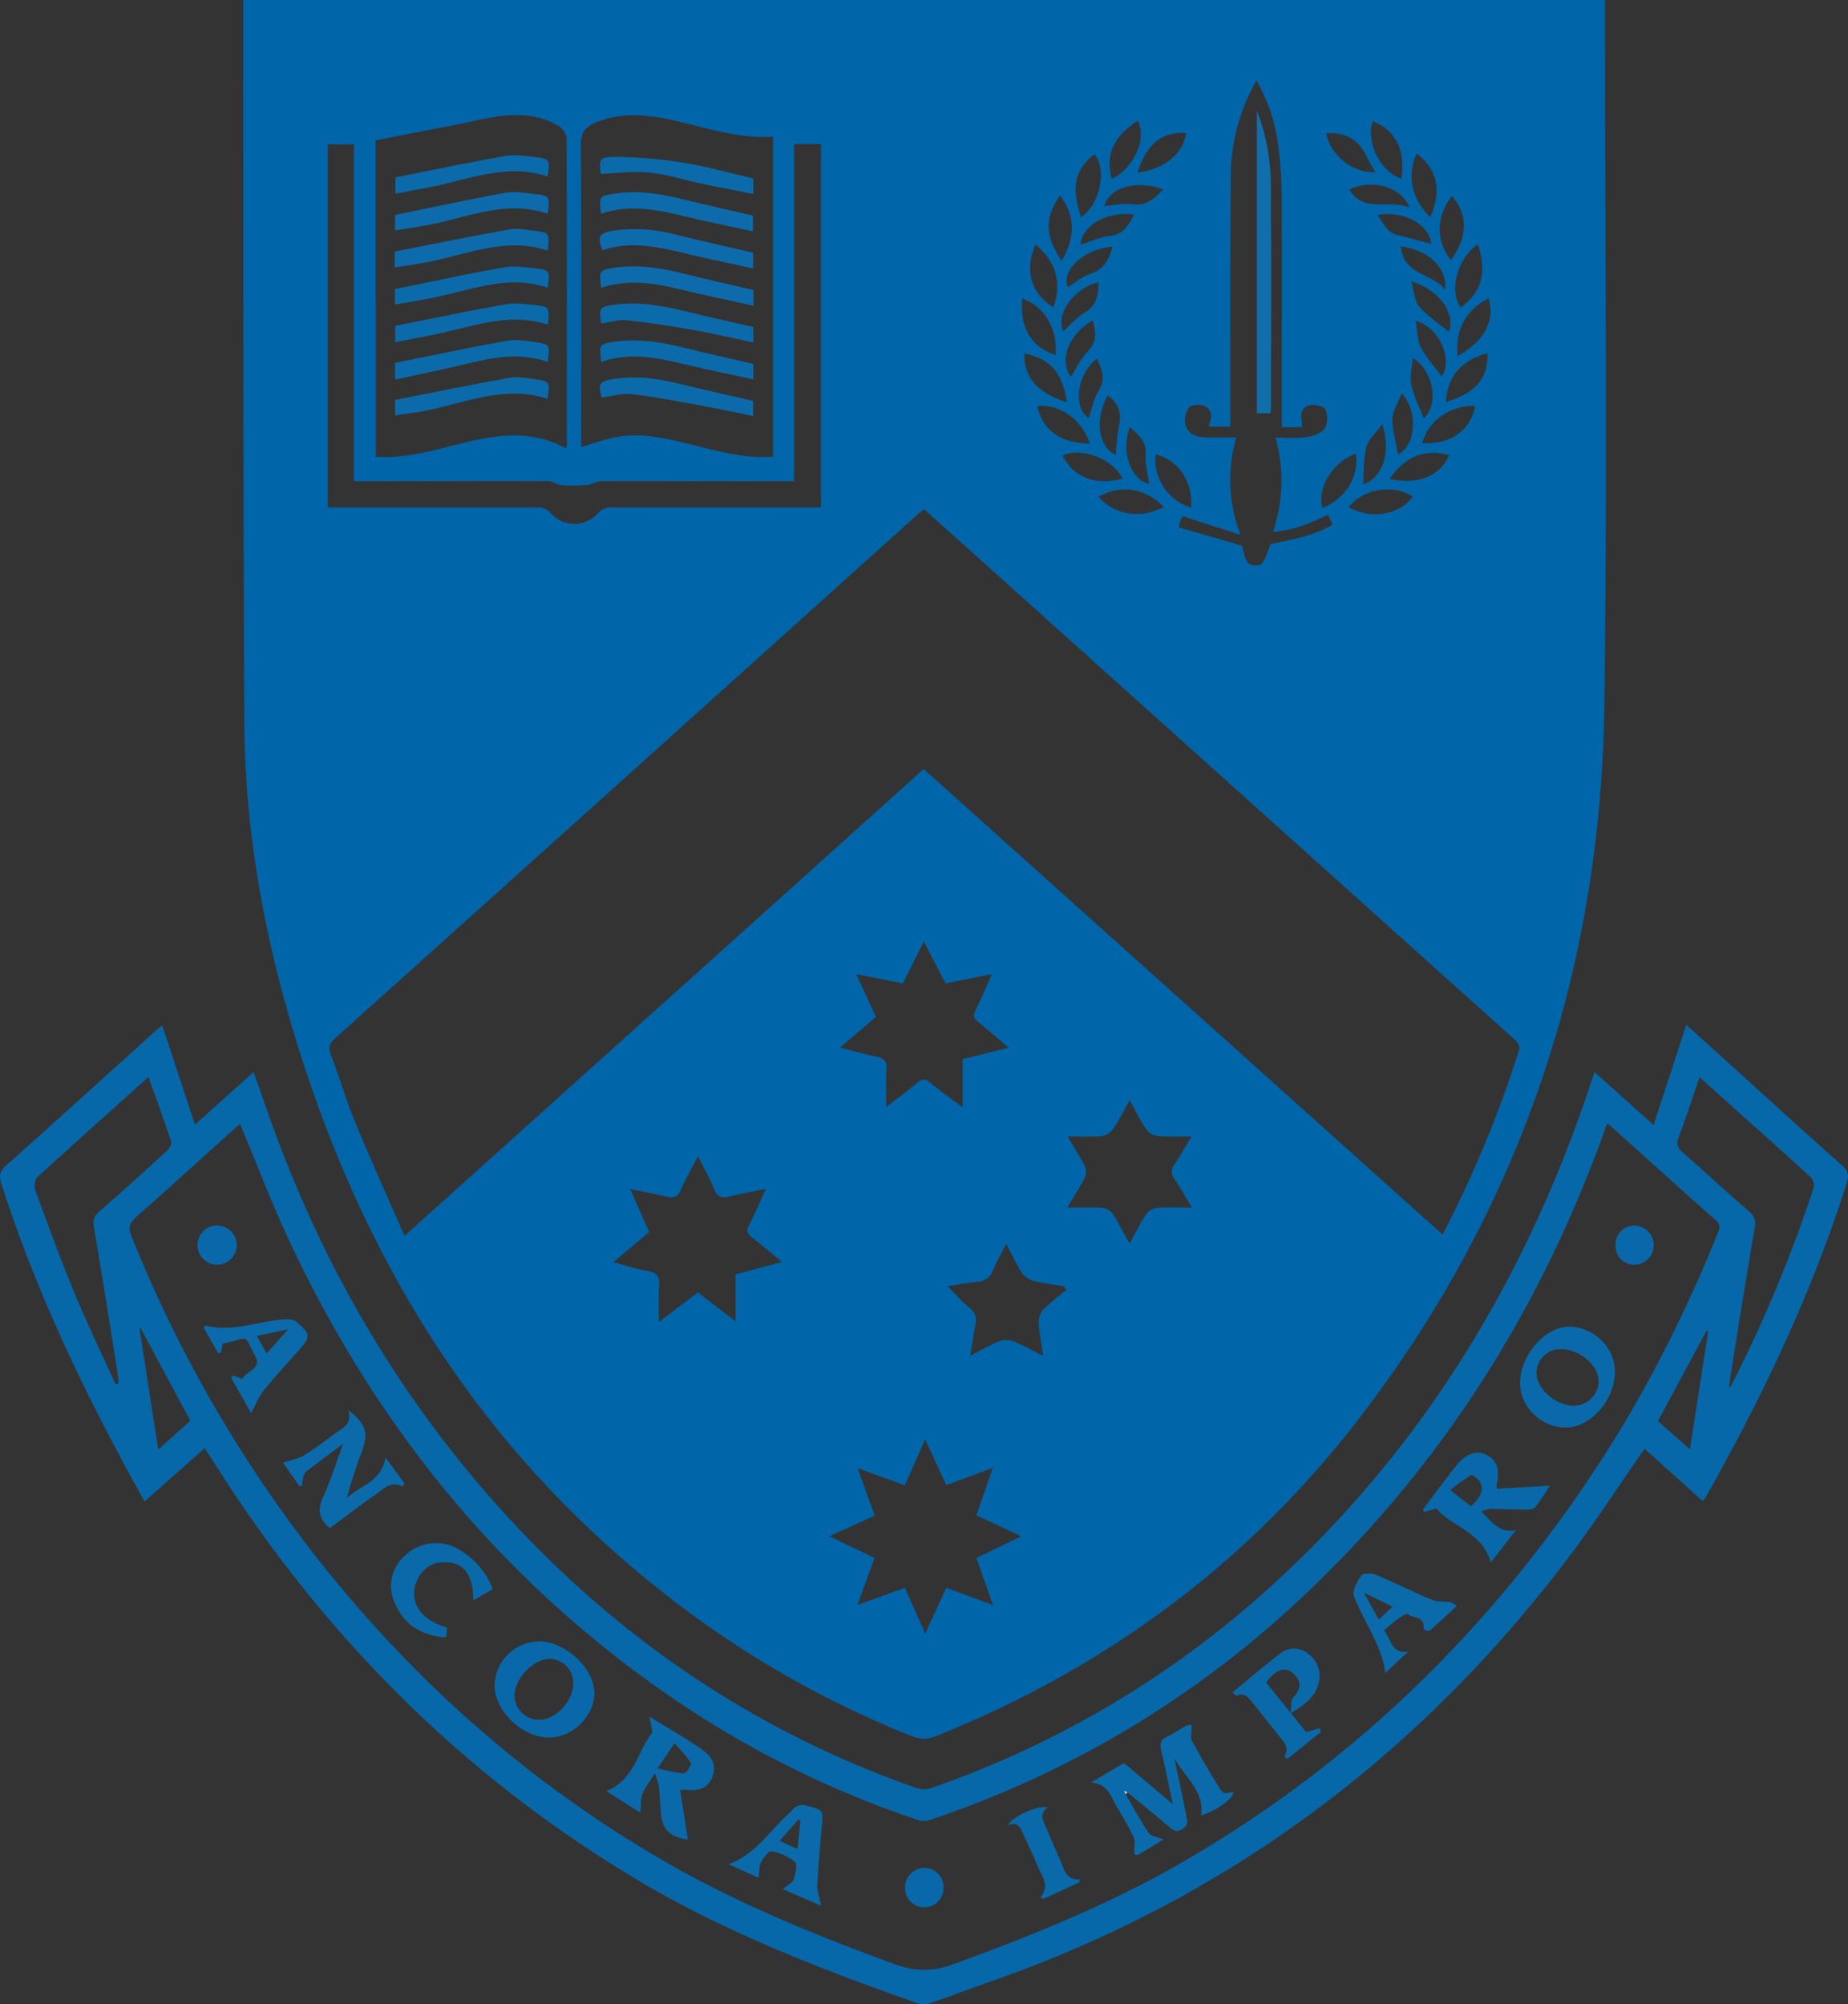 <svg id="Layer_1" data-name="Layer 1" xmlns="http://www.w3.org/2000/svg" viewBox="0 0 597.72 648.24"><rect x="0" y="0" width="597.72" height="648.24" fill="#333333" stroke="none"/><defs><style>.cls-1{fill:#0165a9;}.cls-2{fill:#0667a9;}.cls-3{fill:#eff5f8;}.cls-4{fill:#0d6bab;}.cls-5{fill:#0b6aaa;}.cls-6{fill:#116ead;}.cls-7{fill:#0a69a9;}.cls-8{fill:#0968a9;}.cls-9{fill:#0a69aa;}.cls-10{fill:#0969a9;}.cls-11{fill:#fafcfc;}</style></defs><title>monash</title><path class="cls-1" d="M80,31.27H520.47c0,1,0,2.12,0,3.23,0,75,.8,150-0.21,225-1.15,85.42-27.27,163-79.52,230.81C404.8,536.93,358.79,570.95,304,592.82a9.61,9.61,0,0,1-7.7,0c-38.61-15.31-72.81-37.53-103.07-65.86-47.35-44.33-77.8-98.93-96.5-160.46-10.06-33.11-16.21-67-16.36-101.69C80,195,80.07,125.15,80,55.33,80,47.37,80,39.41,80,31.27ZM132.18,431L300.1,280,467.94,430.58a374.31,374.31,0,0,0,24.78-59.88c0.25-.76-0.48-2.2-1.18-2.85-4.37-4.08-8.85-8-13.3-12L322,215.51c-7.23-6.49-14.47-13-21.77-19.49-0.7.54-1.28,0.92-1.79,1.37l-85.49,76.94Q161.4,320.68,109.85,367c-1.8,1.62-2.44,2.94-1.51,5.38,2.79,7.32,5,14.88,8,22.12C121.3,406.57,126.72,418.48,132.18,431Zm52.24-254.69a7.43,7.43,0,0,0,.25-1.11c0-33.07.05-66.14-.07-99.22a5.37,5.37,0,0,0-2.32-3.76c-5.94-3.72-12.6-4.21-19.34-3.37-4.28.53-8.49,1.65-12.73,2.48l-27.36,5.33V179c10,0.69,19.23-2.25,28.54-4.52C162.49,171.76,173.53,170.3,184.42,176.29Zm66.93,2.65V75.49c-11.21.7-21.49-2.87-32-5.25-8.47-1.92-16.9-2.81-25.21.61-3.07,1.26-4.94,2.93-4.91,7,0.21,31.09.11,62.18,0.11,93.27,0,1.62,0,3.24,0,4.74,3.77-1.1,7.27-2.4,10.89-3.12,8.77-1.74,17.22.47,25.64,2.57C234.19,177.33,242.43,179.66,251.35,178.95Zm-135.54,8v-109h-8.45V195.39h4.1q31.68,0,63.37,0a5.53,5.53,0,0,1,4.81,2,10.11,10.11,0,0,0,15,0,5.51,5.51,0,0,1,4.82-2q31.86,0.05,63.72,0h3.69V77.85h-8.68V186.93h-4c-19.48,0-39-.1-58.43-0.05-1.48,0-2.93,1.12-4.44,1.24a53.73,53.73,0,0,1-8.35.06c-1.5-.11-2.94-1.29-4.42-1.3-18.89-.05-37.78,0-56.67.05h-6.07Zm300.12-17.57c0-2,0-3.68,0-5.3,0-22.76.07-45.52,0-68.27a146.44,146.44,0,0,0-1.12-17.17,55.43,55.43,0,0,0-7.08-21.3,62,62,0,0,0-8.29,31c-0.22,25.57-.14,51.14-0.18,76.71,0,1.38,0,2.76,0,4.21h-6.84a5.82,5.82,0,0,1,.17-1.31c1-2.33.34-4.51-1.73-5.4-1.4-.6-4.2-0.41-5,0.54a7.19,7.19,0,0,0-1.07,5.66c0.86,3.06,3.78,3.92,6.76,4,3.16,0.08,6.32,0,9.68,0a49.15,49.15,0,0,0,1.34,31.49l-18.7-6a10.2,10.2,0,0,0-.66,1.27,23,23,0,0,0-.58,2.33l20.38,5.9c0.63,1.93.86,4.18,2.05,5.65,0.66,0.81,3.71,1,4.32.26,1.36-1.57,1.85-3.89,2.93-6.44,6.21-1.35,13.52-2.38,20.08-6.28l-1.5-3.17c-5.68,2.69-11.26,5.11-17.82,5.5a51.69,51.69,0,0,0,.81-30.47c3.47,0,6.68.33,9.77-.11,2.17-.31,4.89-1.16,6.06-2.73s1.06-4.47.3-6.28c-0.43-1-3.46-1.69-5.06-1.35-2.56.55-3.08,2.88-2.53,5.36a8.67,8.67,0,0,1,0,1.74h-6.5ZM269.58,528.15l14.63,7-5.54,15.24L294,544.8l6.59,14.81,6.8-14.8,15.13,5.59-5.4-15.23,14.53-7-14.51-6.78,5.33-15.36-15.06,5.59-6.83-14.81L294,511.67l-15.3-5.56,5.58,15.37ZM249.07,415.8c-4.38.89-8.06,1.49-11.66,2.41-2.5.64-4,.4-5.11-2.35-1.37-3.52-3.31-6.82-5.2-10.64-2.06,4-4.06,7.43-5.64,11.06-1,2.21-2.2,2.58-4.35,2.06-3.7-.9-7.46-1.56-11.94-2.47l6.14,13.92-11.61,9.7c4.06,1.07,7.52,2.25,11.07,2.85,3.07,0.52,4,1.94,3.75,4.91-0.26,3.53-.06,7.09-0.06,11.59l12.63-9.56,12.15,9.34V443.46l15-4c-3.59-3-6.6-5.58-9.75-8-1.47-1.13-1.78-2.1-.91-3.82C245.43,424,247,420.22,249.07,415.8Zm78.54-45.67c-3.64-3.07-6.68-5.74-9.85-8.26-1.44-1.14-1.75-2.13-.9-3.85,1.8-3.63,3.35-7.38,5.27-11.67l-15,3-7-13.6-6.78,13.59-15.08-3,6.39,13.87L273,370.12c4.43,1.1,8.13,2.15,11.89,2.9,2.35,0.47,3.33,1.4,3.16,4-0.25,3.86-.07,7.75-0.07,12.3,3.82-3,7-5.25,9.89-7.76,1.64-1.4,2.8-1.46,4.49,0,3.07,2.57,6.36,4.86,10.32,7.84V373.83l7.24-1.8Zm39.09,63.36c1.91-3.46,3.45-6.63,5.37-9.54a5.12,5.12,0,0,1,3.46-2c3.56-.26,7.16-0.09,11.32-0.09-2.09-3.47-3.76-6.52-5.71-9.39a3.49,3.49,0,0,1,0-4.43c1.88-2.9,3.61-5.9,5.63-9.22-4.06,0-7.57.2-11-.1a5.63,5.63,0,0,1-3.71-2.17c-1.94-2.89-3.46-6.05-5.33-9.42-1.94,3.42-3.5,6.57-5.47,9.44a5.66,5.66,0,0,1-3.71,2.16c-3.46.3-7,.1-10.92,0.1,2,3.41,4,6.43,5.59,9.63a4.63,4.63,0,0,1,0,3.66c-1.62,3.18-3.58,6.19-5.69,9.74,4.21,0,7.81-.14,11.39.08a4.69,4.69,0,0,1,3.22,1.76C363.05,426.65,364.64,429.8,366.7,433.49Zm-58.91,13.78c2.8,2.8,4.88,5.22,7.32,7.2,2,1.62,2.12,3.38,1.69,5.58-0.58,3-1,6.07-1.62,9.71,3.55-1.81,6.37-3.48,9.38-4.68a6.6,6.6,0,0,1,4.48,0c3.21,1.27,6.24,3,9.7,4.7-0.55-3.81-1.21-7.15-1.43-10.51a6.09,6.09,0,0,1,1.28-4.2c2.32-2.42,5.05-4.44,7.62-6.62l-0.86-1.17c-3.33-.57-6.7-0.94-10-1.79a6.61,6.61,0,0,1-3.55-2.64c-1.79-2.79-3.19-5.83-5-9.3-1.67,3.31-3.17,5.93-4.33,8.7a5.49,5.49,0,0,1-5,3.6C314.5,446.14,311.52,446.7,307.79,447.27ZM461.34,174.61c9.21,0.45,15.69-4.12,17.16-12.11C470.23,162.44,463.35,167.3,461.34,174.61Zm-6.75-85.54c1.44-9.17-1.85-15.77-9.27-18.58C443.17,77.3,447.64,86.67,454.59,89.07Zm24.75,21.28c-6,3.74-9.66,14.38-5.56,20.37C481.08,125.53,482.18,118.59,479.33,110.35ZM332,127.85c-0.94,9.31,2.84,15.62,10.76,18.26C343.41,137.58,339.27,130.41,332,127.85Zm19-26.31c6.1-4.23,8.42-15,4.41-20.42C349,86,347.76,91.71,351,101.54Zm-14.75,8.79c-3.64,8.35-1.43,15.91,5.82,20.32C344.74,122.47,343,116.14,336.27,110.33ZM345,178.61c3.76,7.16,10.53,9.77,19.41,7.49C361,179.2,350.64,175.94,345,178.61Zm92.5,16.63c7,4.18,16.66,2.6,20.81-3.42A16.54,16.54,0,0,0,437.52,195.25Zm-83.64-20.49c-2.71-7.89-9.42-12.62-17-12.19C338.63,170.52,344.1,174.5,353.88,174.76Zm116.75-59.35c5.48-7.5,5.61-14.57.37-20.75C465.83,101.16,465.68,109.1,470.62,115.41ZM469,161.31c9.85-3.11,13.59-7.54,13.49-15.76C474.17,147.62,469.43,153.07,469,161.31Zm-5.06-59.82c3.79-8.68,2.3-15.42-4.41-20.58C456.32,87.94,457.92,95.72,463.9,101.49Zm-86.14,93.8c-6.11-6.23-13.92-7.4-21.16-3.34C362,197.86,370,199.2,377.76,195.29Zm73-9.12c9.25,2,16.48-1,19.23-7.71C462.28,176.35,455.86,178.86,450.8,186.17ZM346.41,161.36c-1.42-9.54-5.35-14-13.73-15.78C332.38,153.11,336.94,158.43,346.41,161.36Zm126.4-14.94c8.67-4.81,12.24-11.66,9.93-18.63C475.32,131.76,472,137.82,472.8,146.42ZM360.92,89.2c7.18-3.64,11.4-12.89,8.44-18.89C362.46,74.76,358.56,80.44,360.92,89.2Zm14.29,89c-1.11,7.38,4,15.15,11.35,17.24C387.35,187.41,382.53,180.1,375.21,178.25Zm64.65-.19c-7.52,2.72-12.67,11.13-10.74,17.57C436.62,192.45,441,185.34,439.86,178.06Zm-95.13-62.43c4.56-7.67,4.34-14.75-.53-21.07C339.17,101.59,339.27,107.48,344.73,115.63Zm24.52-28.47C377.94,86,384,81,385,74.32,375.85,73.68,371.74,79.4,369.25,87.16Zm61.06-12.78c1.07,6.86,8.45,13,15.9,12.63-1-1.67-2-3.21-2.75-4.86C440.82,76.5,436.71,74,430.31,74.38ZM347.71,153.1c1.75-2.7,3.12-5.77,5.33-8,3.14-3.2,2.9-6.43,1.68-10.18C347,139.3,343.76,148,347.71,153.1Zm8.36-5.85c-6.45,5.21-7.75,15.88-2.61,19.2,1-2.92,1.6-6.16,3.2-8.76C359.05,153.83,357.76,150.69,356.07,147.25Zm6.11,31.1c0.37-3.41.48-6.67,1.13-9.81a8.32,8.32,0,0,0-3.76-9.35C355.38,167.11,356.55,175.74,362.18,178.35Zm-16.93-39.91c2.22-2,4.28-4.5,6.91-6.06,4-2.35,4.37-5.83,4.53-9.78C348.58,124.39,342.72,132.94,345.25,138.44Zm103.21,30.06c-2.11,2.85-4.54,4.83-5.16,7.27-1,3.91-.78,8.12-1.07,12.14C448.4,185.9,451.4,177.89,448.47,168.51ZM467.62,153c3.75-5.19-.52-15.72-8.4-18,0.56,3.18.46,6.22,1.67,8.59C462.6,146.9,465.27,149.77,467.62,153ZM437.76,92.62c4.78,7.79,12.92,2.9,19.47,5.81C454.61,91.59,444.89,89,437.76,92.62Zm15.73,85.57c5.65-2.5,6.79-13.63,1.21-19.71-1.13,3-2.89,5.59-3,8.26C451.66,170.49,452.84,174.27,453.49,178.19Zm-92.36-67.11c-9.16.62-16.72,7.71-14.36,13.07,2.35-1.46,4.54-3.44,7.1-4.27C358.25,118.47,360.06,115.38,361.13,111.08Zm-10.31-.69c3.26-1,6.3-2.49,9.45-2.81,4.55-.46,6-3.56,7.91-6.9C359.52,99.43,351.27,104.2,350.82,110.38Zm107,11.88c0.92,3.18,1,6.29,2.54,8.1,2.71,3.17,6.35,5.54,9.58,8.22C472.11,132.61,467.18,125.35,457.86,122.26Zm4,44.32c4.92-4.45,3.4-15.17-3.56-19.56-0.21,3.19-1,6.11-.43,8.75C458.65,159.45,460.44,162.92,461.84,166.58ZM358.56,97.9c3.08-.22,6.24-0.95,9.24-0.55,4.55,0.6,6.94-2,9.73-4.79C369,89.28,360.06,91.92,358.56,97.9Zm105.69,12.25c-0.59-6.18-8.84-10.93-17.39-9.33,2,2.58,3,5.65,6.53,6.48S460.54,109.16,464.25,110.14Zm-9.77.8c0.61,9.21,9.88,8.54,14.29,14C469.39,117.77,463.52,112.3,454.48,110.94ZM373,187.83c-0.43-3.36-1.33-6.49-1.1-9.55,0.34-4.43-2.42-6.4-5.19-8.9C363.88,177.52,367,186.22,373,187.83Z" transform="translate(-1.34 -31.27)"/><path class="cls-2" d="M517.07,378l19.11,17.14,10.59-32.42,19.82,17.95c10.17,9.21,20.29,18.47,30.57,27.56,2,1.77,2.27,3.26,1.49,5.71-11.31,35.67-27.32,69.22-45.7,101.71a10.57,10.57,0,0,1-.92,1.11l-18.78-16.9c-7.93,11.4-15.45,23-23.72,34C460.91,598.57,398.86,645.17,322.23,672c-6.63,2.32-13.19,4.82-19.83,7.1a6.58,6.58,0,0,1-4,.21c-31.83-11.21-63.23-23.3-92.3-40.83-51.88-31.29-94.22-72.46-128-122.59-3.53-5.23-6.89-10.57-10.56-16.22L48.11,516.92c-2-3.68-4-7.19-5.9-10.72-16-29.6-30.16-60-40.46-92.16-0.85-2.66-.38-4.08,1.67-5.9,16.19-14.44,32.24-29,48.34-43.56,0.6-.54,1.26-1,2.06-1.66L64.38,395l19-17c2.35,6.68,4.49,13,6.81,19.31,17.74,48.1,43.71,91.2,79,128.48,36.14,38.2,78.91,66.41,128.64,83.82a7.61,7.61,0,0,0,4.66,0A317.68,317.68,0,0,0,418,539.13c46.1-43.68,77.48-96.56,97.52-156.5C516,381.2,516.47,379.79,517.07,378Zm4.19,16.57c-0.4,1-.68,1.63-0.91,2.27C500,453.71,468.79,503.67,425,545.49A325.64,325.64,0,0,1,301.83,620a6.1,6.1,0,0,1-3.63-.08,321.56,321.56,0,0,1-71.42-34.17c-59.13-38.21-102.45-90.1-132.1-153.63C89,419.95,84.25,407.36,79,394.86c-0.49.4-1.14,0.87-1.74,1.41-10.63,9.57-21.21,19.2-31.93,28.67-2.19,1.93-2.54,3.5-1.43,6.24a424,424,0,0,0,62,106.57c30.49,38.13,66.53,69.88,108.71,94.59,24.05,14.09,49.69,24.53,75.79,34.1,6.76,2.48,12.44,2.62,19.27.13,25.34-9.24,50.28-19.26,73.7-32.77,55.21-31.82,99.55-75,134.48-128.14,15.64-23.77,28.34-49,39-75.37,0.62-1.52,1.25-2.74-.49-4.27C544.71,415.71,533.16,405.25,521.27,394.58ZM38.72,479l1-.27c-0.13-1.27-.21-2.55-0.41-3.81-2.51-15.71-5-31.42-7.65-47.1-0.39-2.27.32-3.38,1.85-4.73q10.95-9.63,21.69-19.48c0.8-.73,1.77-2.24,1.52-3-2.28-7-4.82-13.84-7.36-21-12.18,10.94-24.15,21.62-36,32.46-0.83.76-1,3-.59,4.21,4.06,11.08,8.1,22.18,12.61,33.08C29.54,459.42,34.26,469.18,38.72,479Zm521.75,1.11a5.24,5.24,0,0,0,.87-0.8A449.51,449.51,0,0,0,588,415.27a4,4,0,0,0-1.12-3.36c-8.82-8.07-17.76-16-26.67-24l-9.16-8.24c-2.32,6.73-4.4,13.18-6.8,19.51-0.83,2.18-.3,3.36,1.3,4.77,7.22,6.35,14.28,12.87,21.54,19.18a5,5,0,0,1,1.81,5.18c-1.81,10.62-3.54,21.26-5.28,31.89C562.59,466.71,561.58,473.23,560.48,480.16ZM46.83,460.85l-0.36.12,6.05,39.14,10.39-9.33Zm507,1-0.55-.12-15.7,29.18L547.93,500Z" transform="translate(-1.34 -31.27)"/><path class="cls-3" d="M450.8,186.17" transform="translate(-1.34 -31.27)"/><path class="cls-3" d="M470,178.46" transform="translate(-1.34 -31.27)"/><path class="cls-4" d="M129.13,105.79v-5c11.83-2.41,23.68-5,35.6-7.15,3-.55,6.31,0,9.44.36,5,0.59,5.08.83,4.31,6.41-13.23-4.53-25.51,1-38.12,3.54C136.72,104.63,133,105.14,129.13,105.79Z" transform="translate(-1.34 -31.27)"/><path class="cls-4" d="M129,117.77v-5.13c12.37-2.42,24.69-4.95,37.08-7.16,2.57-.46,5.36.11,8,0.43,5,0.59,5,.67,4.39,6.41-13.36-4.46-25.73,1.12-38.44,3.66C136.55,116.67,133,117.13,129,117.77Z" transform="translate(-1.34 -31.27)"/><path class="cls-5" d="M178.43,88.37c-12.22-4.18-23.73.29-35.43,2.89-4.43,1-8.92,1.72-13.76,2.64V88.64c11.68-2.31,23.43-4.79,35.24-6.87,3.15-.55,6.54-0.11,9.78.26C179.19,82.59,179.34,83,178.43,88.37Z" transform="translate(-1.34 -31.27)"/><path class="cls-5" d="M178.46,148.33c-10.38-3.64-20.13-.81-29.94,1.49-6.34,1.49-12.72,2.77-19.4,4.22v-5.4c12.06-2.41,24.14-5,36.3-7.16,2.91-.52,6.08,0,9.09.46C179.24,142.6,179.25,142.76,178.46,148.33Z" transform="translate(-1.34 -31.27)"/><path class="cls-5" d="M178.55,136.29c-11.34-3.75-21.92-.21-32.61,2.28-5.45,1.27-11,2.23-16.78,3.39v-5.28c11.94-2.38,23.82-4.87,35.76-7,2.93-.53,6.07-0.08,9.09.22C179.11,130.39,179.12,130.51,178.55,136.29Z" transform="translate(-1.34 -31.27)"/><path class="cls-5" d="M178.47,124.33c-12.22-4.22-23.7.36-35.39,2.89-4.52,1-9.11,1.68-14,2.56v-5c11.69-2.39,23.3-4.93,35-7,3.26-.59,6.77-0.14,10.12.26C179.2,118.55,179.27,118.85,178.47,124.33Z" transform="translate(-1.34 -31.27)"/><path class="cls-5" d="M178.46,160.25c-14.6-4.76-28,2-41.92,4.3-2.39.39-4.8,0.69-7.42,1.07v-5c12.27-2.41,24.59-4.95,37-7.15,2.69-.48,5.62.06,8.38,0.47C179.19,154.62,179.25,154.85,178.46,160.25Z" transform="translate(-1.34 -31.27)"/><path class="cls-4" d="M195.77,100.38c-0.7-5.7-.65-5.7,4.43-6.5,7.45-1.17,14.66.08,21.87,1.82,7.48,1.81,15,3.5,22.82,5.31v5.09c-7.48-1.63-14.76-3.08-22-4.84C214,99.11,205.11,97.23,195.77,100.38Z" transform="translate(-1.34 -31.27)"/><path class="cls-4" d="M244.94,113v5.1c-7.62-1.68-14.92-3.16-22.15-4.91-8.82-2.14-17.61-4-26.58-1-1.7-4.29-1.13-5.5,3-6.23a49,49,0,0,1,20.17,1.09C227.82,109.11,236.24,111,244.94,113Z" transform="translate(-1.34 -31.27)"/><path class="cls-4" d="M195.79,124.34c-0.75-5.56-.59-5.78,4.36-6.49,7.43-1.06,14.67,0,21.88,1.83,7.57,1.9,15.2,3.57,23,5.38v5.08c-8.35-1.84-16.42-3.47-24.41-5.44C212.43,122.69,204.31,121.58,195.79,124.34Z" transform="translate(-1.34 -31.27)"/><path class="cls-5" d="M195.78,148.32c-0.68-5.74-.61-5.83,4.42-6.53,7.31-1,14.43,0,21.53,1.74,7.68,1.92,15.42,3.62,23.25,5.45v5c-7.57-1.65-14.85-3.11-22.06-4.85C214,147,205.13,145.08,195.78,148.32Z" transform="translate(-1.34 -31.27)"/><path class="cls-5" d="M195.67,87.48C195,82.73,195.19,82,200.44,82a152.31,152.31,0,0,1,21.86,1.88c7.57,1.22,15,3.33,22.68,5.11V94c-5.7-1.13-11.16-2.14-16.58-3.29-5.59-1.18-11.11-3-16.76-3.6C206.52,86.53,201.25,87.28,195.67,87.48Z" transform="translate(-1.34 -31.27)"/><path class="cls-5" d="M195.79,135.92c-0.81-5.16-.62-5.41,4.26-6.09,8.17-1.13,16.06.4,23.93,2.35,6.9,1.71,13.85,3.21,21,4.86v5c-6.77-1.42-13.3-3-19.89-4.12-7-1.24-14-2.34-21.07-3.06C201.34,134.56,198.54,135.52,195.79,135.92Z" transform="translate(-1.34 -31.27)"/><path class="cls-5" d="M195.88,159.87c-1-4.75-.77-5.17,3.8-6,7.41-1.27,14.65-.11,21.86,1.64,7.7,1.87,15.43,3.59,23.41,5.44v4.88c-5.77-1.17-11.39-2.39-17-3.42-7.45-1.35-14.89-2.81-22.4-3.67C202.38,158.42,199.1,159.46,195.88,159.87Z" transform="translate(-1.34 -31.27)"/><path class="cls-6" d="M407.87,67a67.69,67.69,0,0,1,4.51,24.54c0.16,23.71.06,47.41,0.06,71.12,0,0.69-.11,1.37-0.19,2.25h-4.37V67Z" transform="translate(-1.34 -31.27)"/><path class="cls-5" d="M365.42,611.55c2.46,4.24,4.77,8.58,7.49,12.64,0.69,1,2.7,1.18,4.77,2-3,1.86-5.55,3.42-8.11,4.92a1.26,1.26,0,0,1-1.17-.08,3.25,3.25,0,0,1-.21-1.46c0-1.33.37-2.86-.15-4a105.9,105.9,0,0,0-5.43-9.84c-1.94-3.15-2.72-7.44-8.37-7.95l10.66-6.29,15.78,13.31c-1.4-6.51-2.5-12-3.78-17.46-0.5-2.14-.14-3.44,2-4.41s4-2.38,6.08-3.51a5.43,5.43,0,0,1,1.82-.27c0,0.59-.1,1.18-0.09,1.77,0,1.14-.35,2.48.14,3.37,2.63,4.83,5.41,9.59,8.26,14.29,1.81,3,1.91,2.92,5.18,2.27,0.17,2-5.72,6.22-10.48,7.58,1.23-8.06-5.54-12.48-8.65-18.6q2,9.44,3.91,18.89c0.34,1.64.63,3-1.31,4.16s-2.88.46-4.23-.69c-4.47-3.79-9-7.49-13.54-11.22l-1-.57Z" transform="translate(-1.34 -31.27)"/><path class="cls-7" d="M221.33,610.24l2.5,16c-6-.9-8.27-3.18-8.71-8.62-0.24-2.91-.37-5.84-0.69-8.75a24.32,24.32,0,0,0-1.3-4c-1.72,2.77-3.23,4.6-4,6.69-0.65,1.72-.44,3.77-0.65,6l-11.08-7c9-3.41,10-12.55,14.78-18.76,0.36-.47-0.11-1.58-0.23-2.39-0.1-.64-0.25-1.28-0.59-2.93,6.31,3.91,11.86,7,17.06,10.67,3.87,2.69,4.64,5.76,3.22,9.07s-3.94,4.44-8.78,3.92A13.1,13.1,0,0,0,221.33,610.24Zm-7.33-7c3.38,0.7,6,1.54,8.53,1.57,0.81,0,2.59-2.77,2.28-3.3-1.3-2.21-3.23-4-5.29-6.43Z" transform="translate(-1.34 -31.27)"/><path class="cls-8" d="M480.4,520.07c3.44,3.41,6,7.27,11.27,6.1l-8.14,10.48c-2.71-9.87-12.53-11.48-17.59-17.42l-4,1.07-0.36-.81c3.66-4.82,7.18-9.75,11-14.44,3.1-3.8,6.43-4.74,9.48-3.25,3.48,1.71,4.49,4.75,3.31,10a3.27,3.27,0,0,0,.23,1l17-1a75.8,75.8,0,0,1-4.63,6.88c-0.58.69-2.05,0.89-3.12,0.88-3.74,0-7.48-.27-11.22-0.27A13.56,13.56,0,0,0,480.4,520.07Zm-3.28-1.62c2.18-2.13,4.27-4.27,3.13-7.38-0.43-1.19-2.65-2.94-3.13-2.68a51.13,51.13,0,0,0-6.69,4.85Z" transform="translate(-1.34 -31.27)"/><path class="cls-9" d="M523.67,475c0,9.06-7.94,18-15.88,18S493,486.35,493,478.65c0-9,8-18.23,15.74-18.26C516.82,460.36,523.71,467.1,523.67,475Zm-5.28,3c0-5.15-6.2-10.4-12.19-10.36a7.73,7.73,0,0,0-7.9,7.65c-0.06,5.09,6.1,10.56,12,10.66A8.07,8.07,0,0,0,518.4,478Z" transform="translate(-1.34 -31.27)"/><path class="cls-8" d="M179,593.25c-8.74,0-17.66-8.5-17.68-16.8a14.59,14.59,0,0,1,14.35-14.31c8.51,0,18,8.89,17.93,16.79C193.59,586.28,186.46,593.27,179,593.25Zm-3.81-5.73c5.4,0.33,11.3-5.51,11.57-11.44a7.82,7.82,0,0,0-7.29-8.27c-5.1-.31-11.41,5.9-11.71,11.53A8,8,0,0,0,175.2,587.52Z" transform="translate(-1.34 -31.27)"/><path class="cls-5" d="M92.93,504.39c2.81-1,5-1.32,6.75-2.4,3.48-2.15,6.77-4.63,10.05-7.09,2.38-1.78,5.75-2.93,4.2-7.62,5.68,4.42,6.6,7.44,4.66,12.81-1.86,5.13-3.65,10.28-5.06,15.71,4.16-4.06,11.12-5.1,12.49-13.09l6.16,8.36a5.61,5.61,0,0,1-.78.94c-3.79-1.88-6.17,1-8.72,2.75-5,3.47-9.79,7.17-14.63,10.74-3.47-2.76-4.13-5.72-2.29-9.79,2.44-5.38,4.2-11.08,6.56-17.46-4.54,3.4-8.39,6.21-12.14,9.16a4.3,4.3,0,0,0-.87,2.22,14.15,14.15,0,0,0-.23,2.05l-0.9.26Z" transform="translate(-1.34 -31.27)"/><path class="cls-7" d="M400,578.64c5.26-4.32,10.28-8.7,15.59-12.68a6.9,6.9,0,0,1,8.83.17,8.76,8.76,0,0,1,3.53,9c-0.89,4.68-4.24,7.35-9.2,10.32,0.27-2.19,0-4,.71-4.87,2.75-3.3,3-5.24.38-7.83-2.25-2.22-4.76-1.91-7.61,1-0.4.4-.71,0.89-1.37,1.74l12.95,16,4.36-1.24,0.45,1.16-10.94,8.78a4.35,4.35,0,0,1-.88-1c1.83-3.07-.57-4.84-2.09-6.81-2.72-3.52-5.53-7-8.31-10.45-1.3-1.64-2.54-3.39-5.11-2.2A4.34,4.34,0,0,1,400,578.64Z" transform="translate(-1.34 -31.27)"/><path class="cls-5" d="M82.56,488.34L76.1,476.88l0.52-.73,3.21,1.1c0.84-2.58,6.38-3.1,4.11-7.26-4-7.34-1.25-6.26-10.6-4.1l-0.47,2.76-0.94.37-4.7-8.37a2.39,2.39,0,0,1,.58-0.66C76.1,462.16,84,458.87,92,458.13c1.7-.16,4-0.34,5.1.58,4.88,4,4.76,5,.52,9.7-3.76,4.17-7.55,8.34-11.05,12.72C85,483.14,84,485.66,82.56,488.34Zm5-19.31,7-7.83-10.13,2.19Z" transform="translate(-1.34 -31.27)"/><path class="cls-5" d="M449,558.59c2.4,3,2.29,7.69,7.8,6.86l-7.39,6.91c-1.09-8.84-6.86-16.32-10.13-24.8-0.66-1.72,1-4.75,2.37-6.67,0.56-.81,3.23-0.89,4.54-0.35,6.15,2.56,12.11,5.59,18.26,8.16,1.75,0.73,3.91.48,5.86,0.76a10.85,10.85,0,0,1,2.27,1.19c-3.15,2.9-5.95,5.55-8.88,8.05-0.31.27-2-.49-2-0.57,0.79-4.13-3.29-3.38-5.06-4.8-0.42-.34-2.39,1-3.5,1.82C451.72,556.18,450.44,557.41,449,558.59Zm-6.5-12.16,4.8,8.66,4.45-4.17Z" transform="translate(-1.34 -31.27)"/><path class="cls-5" d="M266.94,647.66l-12.44-5.37c1.56-1.31,3.16-2,3.54-3.14,0.62-1.81,1.31-4.89.42-5.67a16.39,16.39,0,0,0-7.62-3.43c-0.91-.17-2.62,2.19-3.42,3.69-0.63,1.18-.44,2.81-0.7,4.87L237,634.25c9-3.44,13.2-10.75,19.13-16.08,1.71-1.54,2.74-3.81,6.07-2.89,5.43,1.5,5.45,1.17,4.93,6.86-0.57,6.29-1.13,12.59-1.46,18.89C265.57,642.81,266.32,644.63,266.94,647.66Zm-6.72-27.55-0.72-.28-6,6.84,5.8,2.63Z" transform="translate(-1.34 -31.27)"/><path class="cls-7" d="M160.72,545.26l-6.32,3.68c0-7.6-2.43-13.22-11.05-12.27-4.58.51-8,5.36-8.06,9.83-0.08,5.13,3.5,9,10.62,11.21l-0.18,2.92a5.59,5.59,0,0,1-1.21.18c-7.5-.85-13-4.56-15.74-11.67-2.24-5.77-.45-11.58,4.34-15.45a14.46,14.46,0,0,1,17.07-1A24.91,24.91,0,0,1,160.72,545.26Z" transform="translate(-1.34 -31.27)"/><path class="cls-10" d="M337.87,644.91c3.28-4,.21-7.14-1.09-10.44s-2.83-6.41-4.32-9.58c-1-2.05-1.48-4.71-5.11-3.29,1.46-2.93,10.18-6.67,12.87-5.74-2.81,1.88-1.6,4.06-.66,6.22,1.62,3.75,3.21,7.52,4.87,11.26,1.2,2.7,1.63,6.14,6.2,5.78l-0.23,1-11.65,5.36Z" transform="translate(-1.34 -31.27)"/><path class="cls-8" d="M523.88,434a6.06,6.06,0,0,1,6-6.34,6.34,6.34,0,1,1,0,12.68A6.07,6.07,0,0,1,523.88,434Z" transform="translate(-1.34 -31.27)"/><path class="cls-8" d="M71.56,440.32a6.34,6.34,0,0,1,0-12.68A6.34,6.34,0,1,1,71.56,440.32Z" transform="translate(-1.34 -31.27)"/><path class="cls-8" d="M306.51,641.92a6.19,6.19,0,0,1-6.25,6.24,6.13,6.13,0,0,1-6.16-6.31A6.21,6.21,0,1,1,306.51,641.92Z" transform="translate(-1.34 -31.27)"/><path class="cls-11" d="M365.42,611.55l-0.46-1.1,1,0.57Z" transform="translate(-1.34 -31.27)"/></svg>